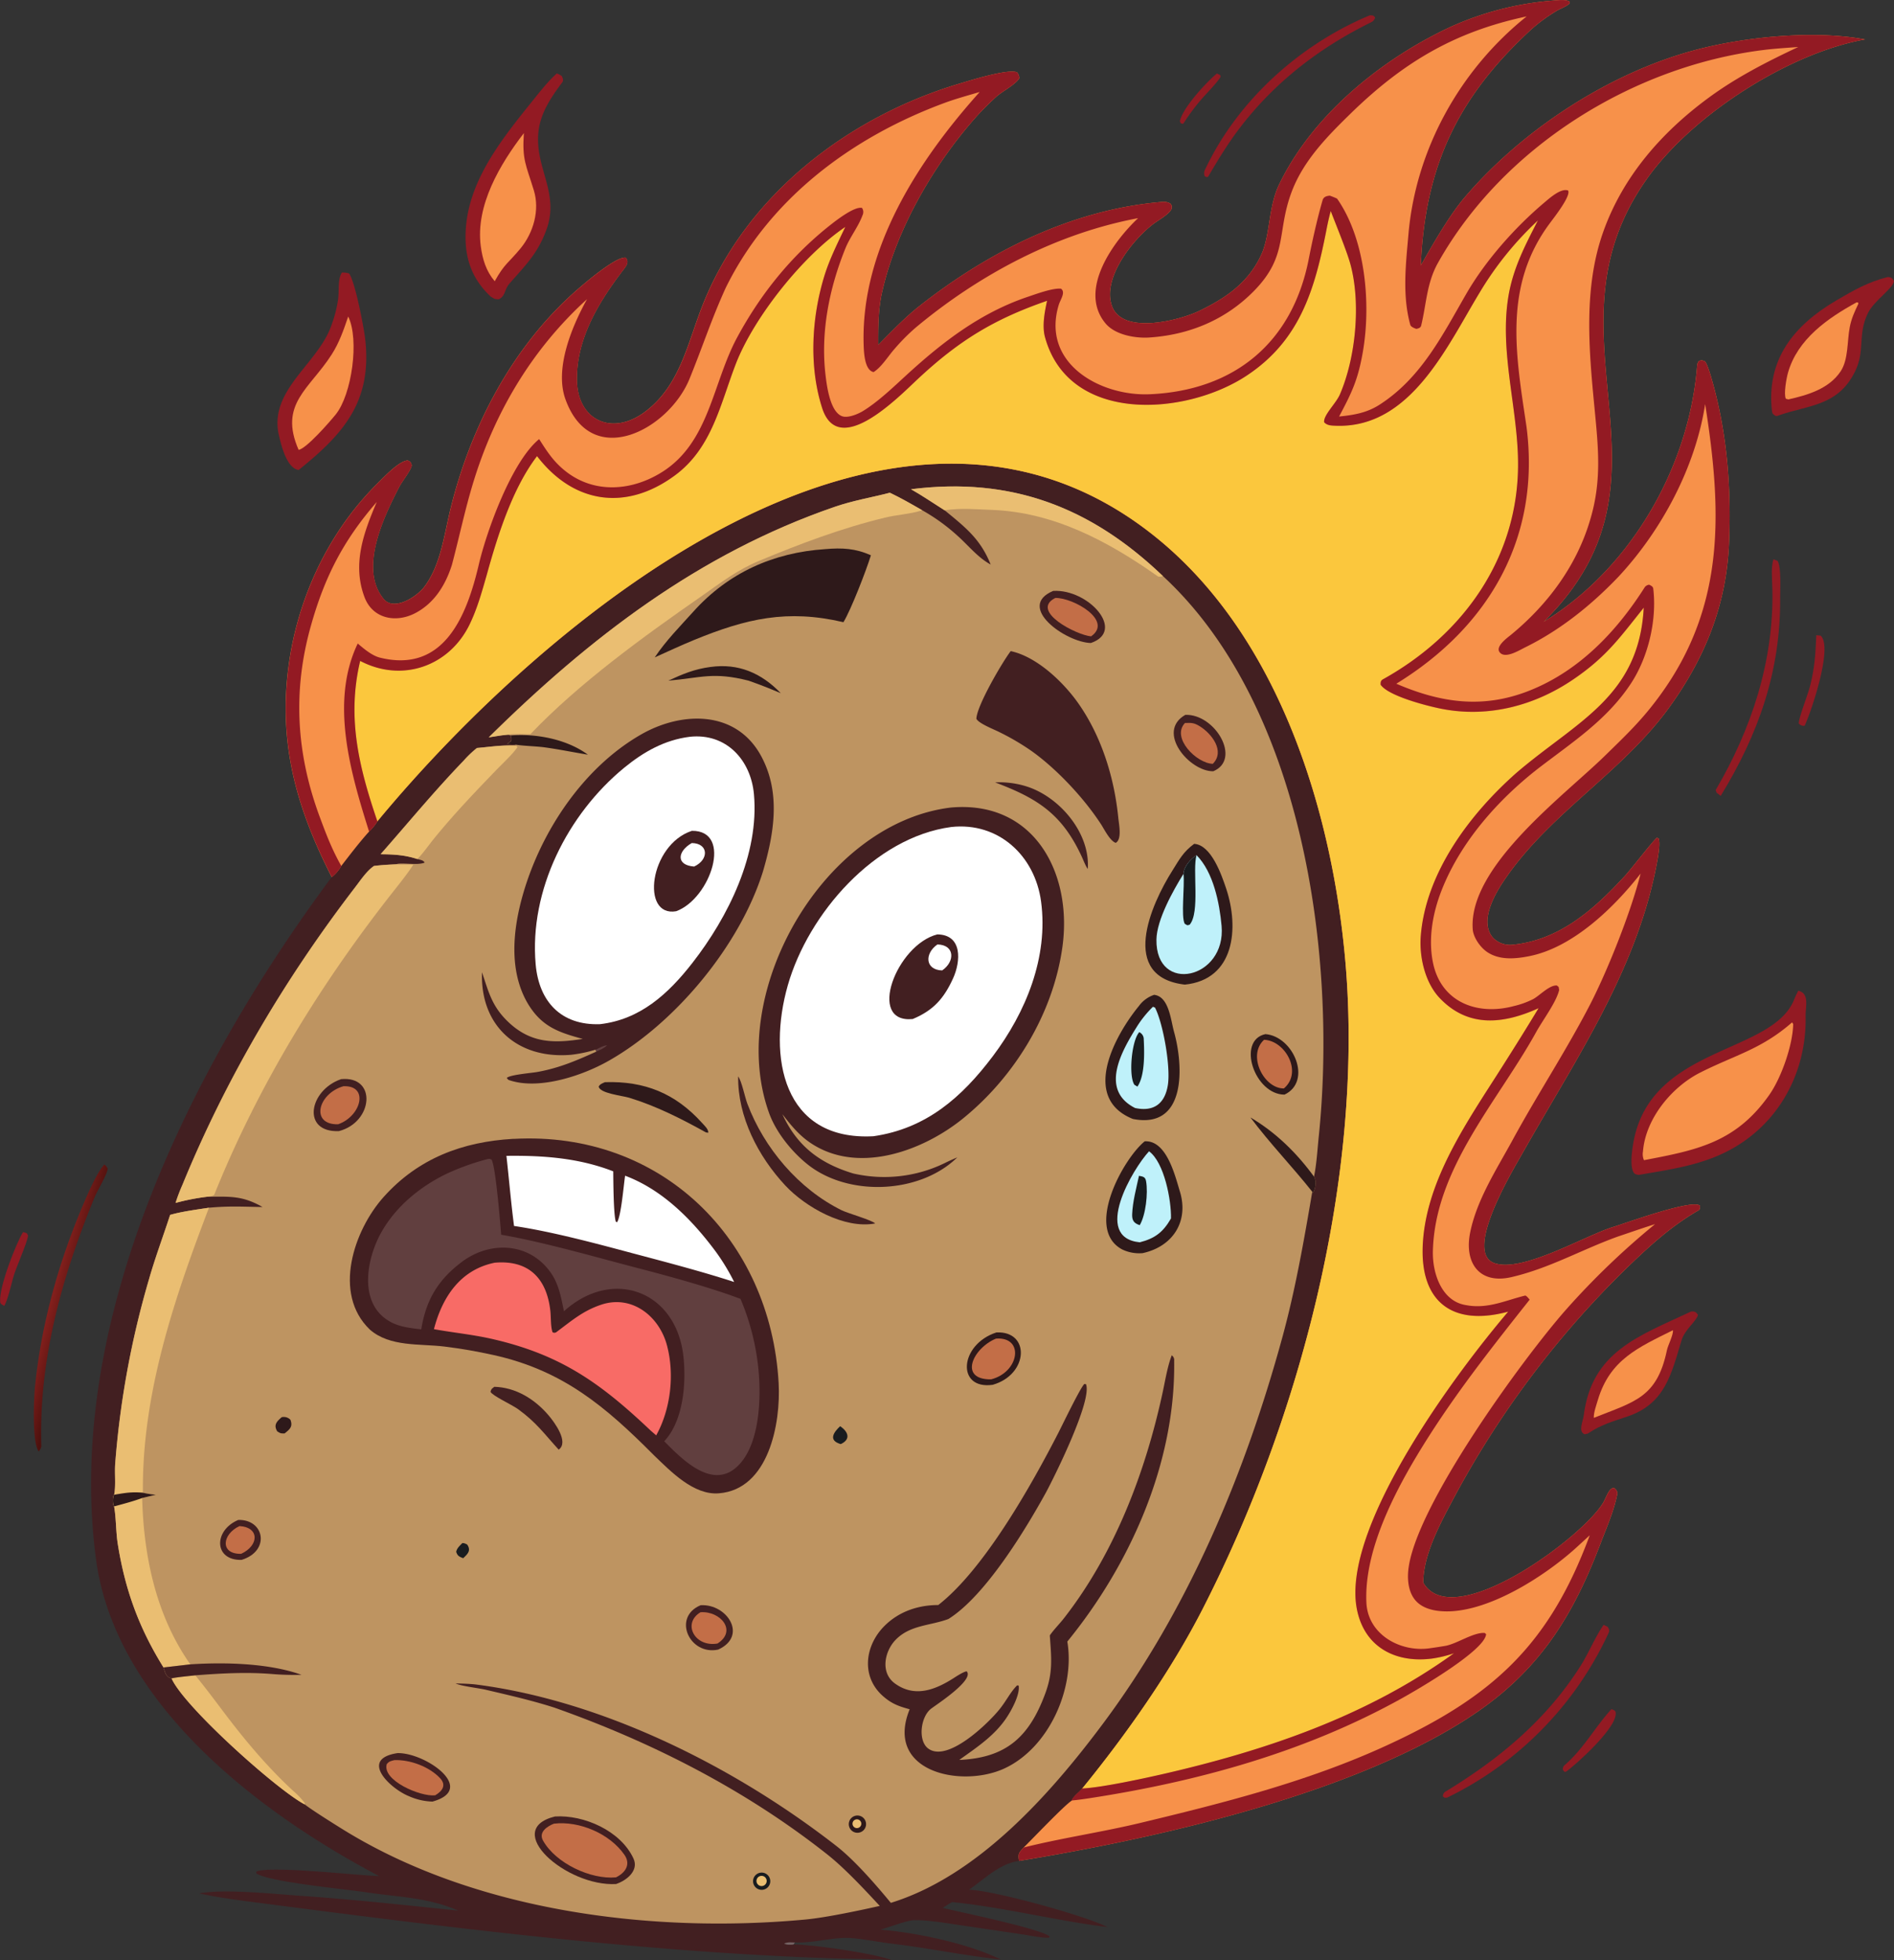 <svg xmlns="http://www.w3.org/2000/svg" xmlns:xlink="http://www.w3.org/1999/xlink" viewBox="0 0 923.76 955.62"><rect x="0" y="0" width="923.76" height="955.62" fill="#333333" stroke="none"/><defs><style>.cls-1{fill:#421f21;}.cls-2{fill:#f7914a;}.cls-3{fill:#fbc73d;}.cls-4{fill:#931a23;}.cls-5{fill:#746364;}.cls-6{fill:#be9461;}.cls-7{fill:#eabe72;}.cls-8{fill:#2e191a;}.cls-9{fill:#613f3f;}.cls-10{fill:#f86b66;}.cls-11{fill:#fff;}.cls-12{fill:#bff1fa;}.cls-13{fill:#191c1f;}.cls-14{fill:#c36e47;}.cls-15{fill:url(#linear-gradient);}</style><linearGradient id="linear-gradient" x1="86.83" y1="347.91" x2="75.2" y2="350.95" gradientTransform="matrix(1, 0, 0, -1, 0, 1024)" gradientUnits="userSpaceOnUse"><stop offset="0" stop-color="#4d110e"/><stop offset="1" stop-color="#831f1c"/></linearGradient></defs><g id="Layer_1" data-name="Layer 1"><path class="cls-1" d="M478.65,206.18c6.3-6.33,13-13.38,20.06-18.92,34.06-26.85,75-47.3,118.7-50.84a6.55,6.55,0,0,1,3.72.81c1,1.47.66.65.62,2.62-1.31,2.73-6.51,5.5-9,7.41-10,7.63-25.13,26.57-20,40.13,5.31,14,33,6.75,42.45,2.2,13.74-6.6,24.9-14.5,30.93-28.88,3.68-9.62,3.06-21.73,7.72-32,16.1-34.16,49.87-61.63,83.54-77.4a149.34,149.34,0,0,1,50-13c2.25-.16,6.81-.79,8.49.5v.89c-2,1.79-4.62,2.45-7,4a81,81,0,0,0-11.6,8.55c-35.22,32.39-51.4,65.39-53.88,113l-.09,2.2c5.8-10.25,13.79-24.29,21.45-33.29,27.95-32.79,70.18-60.37,111.79-71.61,24.77-6.68,58.56-9.94,83.42-5.33-37.31,6.64-84.61,37-106.62,68.3C799.6,201.78,875.1,270.4,803.17,341.18c42.73-26,71.18-75.82,74.94-125.21a4,4,0,0,1,.88-2c1.83-.47.9-.44,2.9.19,1.16,1.29,2.81,6.95,3.39,9,7.39,25.8,9.45,52.25,8.4,79-1.19,30.07-11.31,55.68-28.66,79.95-22.84,32-57.93,51.61-80.25,83.88-5,7.17-13.24,20.91-6.33,29.1a11.53,11.53,0,0,0,9.18,3.53c23.21-2.06,40.28-17.35,55.29-33.67,2.9-3.15,14-17.5,15.52-18.5l.85.28c.81,2.34,0,7.1-.39,9.61-9.22,53-39.27,96.77-65.28,142.61-4.58,8.25-30,49.56-14.31,54.89,13.8,4.68,44.14-13.49,57.88-17.68,6-1.82,38.66-13.77,42.27-10.34,0,.88.14,1.76-.77,2.28-12.48,7.2-22.58,16.21-33,26.19A457,457,0,0,0,759,769.06c-6.25,11.74-14.56,27.12-14.5,40.52l.36.58c15.11,23.49,77.69-22.86,87.53-39.78,1.4-2.41,2.71-7.08,5.22-7,1.12,1.12,1.21,1,1.6,2.52-1.46,8.21-5.31,16.85-8.27,24.65-12.88,33.93-28.6,60-59,81.28C714.87,911.67,616.05,934,547.39,945.21c-9.48,1.33-16.65,8.61-24.43,14.09,11.85.25,56.7,12.64,67.51,18.19-24.79-3.06-50.48-9.64-75.8-12.2-1.53.94-3.08,1.87-4.59,2.83,8.7,2.13,47.47,10.07,52.2,13.91l-.26.6c-2.78.35-9.81-1.1-12.93-1.57L518,976.46c-6.3-.92-16.57-2.69-22.58-2.27-3.18.22-11.83,3.53-15.72,4.55,17.44,1.39,43.34,6.87,58.72,14.59-17.45-1.92-35.71-5.7-53.27-7.77-5.82-.69-15.84-2.65-21.33-2.8-7.41-.21-17.67,2.66-25.82,2.21l-.7,1c8.71-.05,39.91,4.38,48,7.66-9.76-.64-19.9-.57-29.76-.91-94.94-3.33-189.28-15.38-283.39-27.63-8-1.05-16.78-2.3-24.64-4,11.89-2.36,37,.3,49.46,1.16,25.61,1.76,51.35,4.58,76.89,7.21-15.29-6.6-29.45-6.54-45-8.94-9.24-1.42-47.41-5-53.5-9.21l-.05-.82c6.2-3.08,49.32,1.83,59.94,2.14-59.12-31.16-128.75-84.35-138.09-154.51C81.58,681,144.68,556.27,212.13,465.58c-16.23-31.82-25.44-62.16-21.58-98.5,3.7-34.92,19-68.87,44.1-93.64,3.06-3,10.28-10.76,14.57-11,1.72,1,1.06.3,1.93,2.23,0,2.13-4.53,7.7-6,10.5-7.47,14.44-20,40-7.67,54.84,4.92,5.91,15.7-.78,19.59-5.69,8.11-10.42,9.81-25.26,12.92-38,9.86-40.36,30.32-79.58,61.9-107.13,4.14-3.62,18.85-16.17,23.58-15.62,2.15,2.33-.21,4.73-1.72,6.73-11.54,15.22-22,32.53-22.06,52.21-.09,20.19,16.88,28.28,33,16.4,17.35-12.79,20.94-33.63,28.47-52.53C414.45,133,464.08,95,518.14,78.82c5.38-1.6,23.61-7.35,28.19-5.58a4.3,4.3,0,0,1,1.14,2.92c-1.91,3.14-8.36,6.41-11.22,9-3.06,2.79-6.26,5.91-9.07,9-21.26,23.59-39.93,55.87-46.79,87C478.7,188.87,478.58,198.47,478.65,206.18Z" transform="translate(-50.34 -38)"/><path class="cls-2" d="M478.65,206.18c6.3-6.33,13-13.38,20.06-18.92,34.06-26.85,75-47.3,118.7-50.84a6.55,6.55,0,0,1,3.72.81c1,1.47.66.65.62,2.62-1.31,2.73-6.51,5.5-9,7.41-10,7.63-25.13,26.57-20,40.13,5.31,14,33,6.75,42.45,2.2,13.74-6.6,24.9-14.5,30.93-28.88,3.68-9.62,3.06-21.73,7.72-32,16.1-34.16,49.87-61.63,83.54-77.4a149.34,149.34,0,0,1,50-13c2.25-.16,6.81-.79,8.49.5v.89c-2,1.79-4.62,2.45-7,4a81,81,0,0,0-11.6,8.55c-35.22,32.39-51.4,65.39-53.88,113l-.09,2.2c5.8-10.25,13.79-24.29,21.45-33.29,27.95-32.79,70.18-60.37,111.79-71.61,24.77-6.68,58.56-9.94,83.42-5.33-37.31,6.64-84.61,37-106.62,68.3C799.6,201.78,875.1,270.4,803.17,341.18c42.73-26,71.18-75.82,74.94-125.21a4,4,0,0,1,.88-2c1.83-.47.9-.44,2.9.19,1.16,1.29,2.81,6.95,3.39,9,7.39,25.8,9.45,52.25,8.4,79-1.19,30.07-11.31,55.68-28.66,79.95-22.84,32-57.93,51.61-80.25,83.88-5,7.17-13.24,20.91-6.33,29.1a11.53,11.53,0,0,0,9.18,3.53c23.21-2.06,40.28-17.35,55.29-33.67,2.9-3.15,14-17.5,15.52-18.5l.85.28c.81,2.34,0,7.1-.39,9.61-9.22,53-39.27,96.77-65.28,142.61-4.58,8.25-30,49.56-14.31,54.89,13.8,4.68,44.14-13.49,57.88-17.68,6-1.82,38.66-13.77,42.27-10.34,0,.88.14,1.76-.77,2.28-12.48,7.2-22.58,16.21-33,26.19A457,457,0,0,0,759,769.06c-6.25,11.74-14.56,27.12-14.5,40.52l.36.58c15.11,23.49,77.69-22.86,87.53-39.78,1.4-2.41,2.71-7.08,5.22-7,1.12,1.12,1.21,1,1.6,2.52-1.46,8.21-5.31,16.85-8.27,24.65-12.88,33.93-28.6,60-59,81.28C714.87,911.67,616.05,934,547.39,945.21c-.57-3.6-.18-3.82,2.23-6.52,3.92-3.82,20-20.76,23.4-22.81,1.41-2.77,3-3.35,5.12-5.86,21.47-26.31,43.21-57.17,58.79-87.62,47.45-92.72,78.54-210.36,69.66-314.82-6.31-73.37-32-157.71-90.93-206.37C487.05,195,315.55,340.38,234.4,438.41a24.29,24.29,0,0,1-4.05,5c-4.89,5.45-9.1,11-13.58,16.78a18.3,18.3,0,0,1-4.64,5.42c-16.23-31.82-25.44-62.16-21.58-98.5,3.7-34.92,19-68.87,44.1-93.64,3.06-3,10.28-10.76,14.57-11,1.72,1,1.06.3,1.93,2.23,0,2.13-4.53,7.7-6,10.5-7.47,14.44-20,40-7.67,54.84,4.92,5.91,15.7-.78,19.59-5.69,8.11-10.42,9.81-25.26,12.92-38,9.86-40.36,30.32-79.58,61.9-107.13,4.14-3.62,18.85-16.17,23.58-15.62,2.15,2.33-.21,4.73-1.72,6.73-11.54,15.22-22,32.53-22.06,52.21-.09,20.19,16.88,28.28,33,16.4,17.35-12.79,20.94-33.63,28.47-52.53C414.45,133,464.08,95,518.14,78.82c5.38-1.6,23.61-7.35,28.19-5.58a4.3,4.3,0,0,1,1.14,2.92c-1.91,3.14-8.36,6.41-11.22,9-3.06,2.79-6.26,5.91-9.07,9-21.26,23.59-39.93,55.87-46.79,87C478.7,188.87,478.58,198.47,478.65,206.18Z" transform="translate(-50.34 -38)"/><path class="cls-3" d="M561.05,184.6c-1.19,5.39-2.54,12.26-1,17.78,11.69,42.41,68.54,38.29,98.18,18.82,26.26-17.25,33.43-42.27,39.11-71.36.57-2.91,1.26-6.1,2.06-9,2.5,6.59,7.82,19.44,9.58,25.88,5.18,18.92,2.67,45.5-5.11,63.53-1.88,4.38-8.17,10.19-7.67,13.58,1.45,1.6,3.53,1.61,5.55,1.69C738.26,247,756,207,772,180.64a159.79,159.79,0,0,1,28.46-35.1c-6.36,12.38-12.17,23.45-14.42,37.22-4.38,26.89,4.62,54.35,4.74,81.11.2,46-26.66,83.59-65.89,105.37-1.18.65-1.2,1.5-1.15,2.62,3.73,5.53,22.73,10.38,29.52,11.72,22.8,4.52,45.49-1.39,64.51-14.34,16.21-11,22.66-20.41,34.31-34.91-2.34,43.59-32.87,55.44-62.18,80.59-22.51,19.93-44,48.33-46.54,79.08-.86,10.28,2,23,9.09,30.52,14.1,14.93,31.5,12.68,48.33,5.06C795,539.23,789,548.81,783,558.25,766.63,584,746.3,612.57,744.38,644c-1.75,28.55,14.25,40.9,41.63,33.48-25.87,30.33-77.73,100.6-74.39,140.89.7,8.44,4,16.6,10.74,22,7.42,6,17.16,7.44,26.4,6.26a58.31,58.31,0,0,0,10.81-2.6c-42.28,30.5-91,47.14-141.36,58.76-9.56,2.2-30.2,6.7-40.07,7.18,21.47-26.31,43.21-57.17,58.79-87.62,47.45-92.72,78.54-210.36,69.66-314.82-6.31-73.37-32-157.71-90.93-206.37C487.05,195,315.55,340.38,234.4,438.41c-9-26.36-15-50.57-8.4-78.24,20.44,10.72,43.48,2.68,53.42-17.89,3.73-7.73,5.91-15.72,8.28-23.94,5.22-18.9,12.48-42.22,24.56-58,17.83,23.21,43.47,27,67.38,9.29,18.16-13.46,22.08-35.09,29.79-54.83,8.94-22.58,32.69-52.44,53.18-66.2-3.48,7.36-7.52,15.45-10,23.21-6.41,20.4-7.89,44.61-1.28,65.1,8,24.74,37.11-5.26,46.62-14.15C518,204,535.07,193.58,561.05,184.6Z" transform="translate(-50.34 -38)"/><path class="cls-4" d="M478.65,206.18c6.3-6.33,13-13.38,20.06-18.92,34.06-26.85,75-47.3,118.7-50.84a6.55,6.55,0,0,1,3.72.81c1,1.47.66.65.62,2.62-1.31,2.73-6.51,5.5-9,7.41-10,7.63-25.13,26.57-20,40.13,5.31,14,33,6.75,42.45,2.2,13.74-6.6,24.9-14.5,30.93-28.88,3.68-9.62,3.06-21.73,7.72-32,16.1-34.16,49.87-61.63,83.54-77.4a149.34,149.34,0,0,1,50-13c2.25-.16,6.81-.79,8.49.5v.89c-2,1.79-4.62,2.45-7,4a81,81,0,0,0-11.6,8.55c-35.22,32.39-51.4,65.39-53.88,113l-.09,2.2c5.8-10.25,13.79-24.29,21.45-33.29,27.95-32.79,70.18-60.37,111.79-71.61,24.77-6.68,58.56-9.94,83.42-5.33-37.31,6.64-84.61,37-106.62,68.3C799.6,201.78,875.1,270.4,803.17,341.18c42.73-26,71.18-75.82,74.94-125.21a4,4,0,0,1,.88-2c1.83-.47.9-.44,2.9.19,1.16,1.29,2.81,6.95,3.39,9,7.39,25.8,9.45,52.25,8.4,79-1.19,30.07-11.31,55.68-28.66,79.95-22.84,32-57.93,51.61-80.25,83.88-5,7.17-13.24,20.91-6.33,29.1a11.53,11.53,0,0,0,9.18,3.53c23.21-2.06,40.28-17.35,55.29-33.67,2.9-3.15,14-17.5,15.52-18.5l.85.28c.81,2.34,0,7.1-.39,9.61-9.22,53-39.27,96.77-65.28,142.61-4.58,8.25-30,49.56-14.31,54.89,13.8,4.68,44.14-13.49,57.88-17.68,6-1.82,38.66-13.77,42.27-10.34,0,.88.14,1.76-.77,2.28-12.48,7.2-22.58,16.21-33,26.19A457,457,0,0,0,759,769.06c-6.25,11.74-14.56,27.12-14.5,40.52l.36.58c15.11,23.49,77.69-22.86,87.53-39.78,1.4-2.41,2.71-7.08,5.22-7,1.12,1.12,1.21,1,1.6,2.52-1.46,8.21-5.31,16.85-8.27,24.65-12.88,33.93-28.6,60-59,81.28C714.87,911.67,616.05,934,547.39,945.21c-.57-3.6-.18-3.82,2.23-6.52,18.14-4.55,38-7.47,56.43-11.87C647,917,688.23,906.59,726.53,889c51.49-23.62,79.3-48.72,99.18-102.52l-6.85,6.27c-15.38,13.9-43.64,32.05-65,30.77-4.82-.28-10-1.56-13.24-5.4s-3.89-9.46-3.44-14.34c2.82-30.7,56.06-103.63,76.88-127.22a376.32,376.32,0,0,1,43.49-41.76c-6.06,1.89-12,4-18,6-17.77,6.38-33.41,15.49-52,19.81-15.76,3.67-23.22-7-20.13-21.93,3.3-16,12.88-30.63,20.63-44.86,12.23-22.47,26.44-44,38.18-66.8,8.61-16.89,19.73-44.94,24.28-63.13-13,16.62-32.92,35.92-54.07,40.21-6.77,1.37-14.47,2.14-20.58-1.84-3.51-2.29-7-7.28-7.24-11.36-2-30.54,44.38-64.84,64.28-84.25,10.85-10.58,18.31-17.67,26.76-29.22C892.39,332.91,890,286.08,882,235c-4.74,30.73-21.18,61.51-42.26,84.14-13.17,13.8-28.32,26-45.47,34.43-3.12,1.54-10.08,5.93-12.61,2.27-1.91-2.77,3.8-6.87,5.58-8.32,18-14.79,32.18-33.81,38.75-56.37,5.69-19.1,3.85-35.33,2-54.65-2.72-28.13-5.37-58.06,4.21-85.22s28.54-48.76,51.47-65.61c13.58-10,28.5-17.59,43.74-24.76-5.65.42-11.46.77-17.1,1.48-63.73,7.94-127,47.35-158.65,103.79-5.52,9.87-5.6,20-8.17,30.52-.29,1.2-1.38,1.39-2.3,1.64-1-.29-2.71-1-3-1.94-4-14.43-2.19-29.5-.91-44.19C740.86,110.8,762.44,72,794.93,46c-35.32,7.49-60.47,22.59-86,47.51-11.34,11.07-22.94,22.86-28.66,38.16-7.35,19.66-1.55,30.94-18.16,48-13.9,14.25-31.84,21.71-51.82,22.91-6.74.3-16.16-1.42-20.74-6.9-13.78-16.52,4.51-40.69,15.87-51.32-39.75,7.45-77.21,27.36-108.21,53.13a96.62,96.62,0,0,0-10.41,10.42c-3.21,3.58-6.42,9-10.37,11.48-4.5-.86-4.76-9.93-4.87-13.59-1.32-46.65,26.75-89.69,56.6-122.95-5.45,1.6-11.8,3.35-17.12,5.32-45,16.62-85.27,46.42-106.78,90.23-7,15.42-11,28-17.57,44.17-10.13,25-47.95,45-60.56,10.1-5.31-14.71,2.76-34.85,10.53-48.82-26.49,24.06-44.74,54.48-55.28,88.65-4.21,13.65-7,27.24-10.61,40.81-3.1,9.86-8.57,18.74-17.91,23.61s-20.78,2.86-24.77-7.89c-6-16.08-.41-31.29,6-46.29C217.84,301.39,208.68,319.24,202,343c-9,31.83-7.15,62.39,4.26,93.19,3.2,8.63,5.92,15.8,10.55,24a18.3,18.3,0,0,1-4.64,5.42c-16.23-31.82-25.44-62.16-21.58-98.5,3.7-34.92,19-68.87,44.1-93.64,3.06-3,10.28-10.76,14.57-11,1.72,1,1.06.3,1.93,2.23,0,2.13-4.53,7.7-6,10.5-7.47,14.44-20,40-7.67,54.84,4.92,5.91,15.7-.78,19.59-5.69,8.11-10.42,9.81-25.26,12.92-38,9.86-40.36,30.32-79.58,61.9-107.13,4.14-3.62,18.85-16.17,23.58-15.62,2.15,2.33-.21,4.73-1.72,6.73-11.54,15.22-22,32.53-22.06,52.21-.09,20.19,16.88,28.28,33,16.4,17.35-12.79,20.94-33.63,28.47-52.53C414.45,133,464.08,95,518.14,78.82c5.38-1.6,23.61-7.35,28.19-5.58a4.3,4.3,0,0,1,1.14,2.92c-1.91,3.14-8.36,6.41-11.22,9-3.06,2.79-6.26,5.91-9.07,9-21.26,23.59-39.93,55.87-46.79,87C478.7,188.87,478.58,198.47,478.65,206.18Z" transform="translate(-50.34 -38)"/><path class="cls-4" d="M703.45,241.07c7.47-.78,13.66-1.81,20-5.94,20.2-13.11,30.49-33.89,42.11-54,9.36-16.16,23.64-32.24,37.84-44.24,2.73-2.31,8.32-7.35,11.76-6,1.49,2.62-7.11,13.48-9,16.05-22.79,30.66-16.47,64.23-11.3,99.08,6.94,53.56-17.84,97.29-63.5,125.31,21.92,9.41,42.46,12.34,65.16,3.27,24.13-9.64,42.31-28.74,56-50.3a3.11,3.11,0,0,1,2.17-1.24c.89.45,1.88.83,2,2,1.83,15.49-2.55,33.49-10.93,46.21-11.88,18-28.82,28.74-45.43,41.56-19.62,15.32-37.6,35.7-46.81,59.05-4.38,11.1-6.65,23.6-4.31,35.28,3.93,19.58,21.8,26.08,39.51,21.31a41.7,41.7,0,0,0,9.34-3.36c3.24-1.74,7.92-6.91,11.59-6.67,1.23,1,.75.34,1.15,2.17-1.39,6-8,14.67-11.29,20.66-18.71,33.78-49.32,66.32-50.31,106.68-.27,10.91,4.32,24.31,15.88,26.27,10.69,2.11,19.1-2.13,29.1-4.6.53-.13,1.91,1.59,2.21,2-17,21.45-34,42.92-49,66.38-14.31,22.44-31.87,53.76-30.62,81.29.73,16,17.3,24.6,31.58,22.17,2.31-.31,4.67-.68,7-1.08,5.57-1,13.6-6.64,19.1-6.29l.71.59c-.6,8-33.26,26.93-41.41,31.45-47,26.08-99.19,40.41-152,48.53-2.91.44-5.87.86-8.8,1.13,1.41-2.77,3-3.35,5.12-5.86,9.87-.48,30.51-5,40.07-7.18,50.39-11.62,99.08-28.26,141.36-58.76a58.31,58.31,0,0,1-10.81,2.6c-9.24,1.18-19-.27-26.4-6.26-6.72-5.42-10-13.58-10.74-22-3.34-40.29,48.52-110.56,74.39-140.89-27.38,7.42-43.38-4.93-41.63-33.48,1.92-31.46,22.25-60,38.6-85.78,6-9.44,12-19,17.83-28.67-16.83,7.62-34.23,9.87-48.33-5.06-7.1-7.53-10-20.24-9.09-30.52,2.58-30.75,24-59.15,46.54-79.08,29.31-25.15,59.84-37,62.18-80.59-11.65,14.5-18.1,23.88-34.31,34.91-19,12.95-41.71,18.86-64.51,14.34-6.79-1.34-25.79-6.19-29.52-11.72,0-1.12,0-2,1.15-2.62,39.23-21.78,66.09-59.36,65.89-105.37-.12-26.76-9.12-54.22-4.74-81.11,2.25-13.77,8.06-24.84,14.42-37.22A159.79,159.79,0,0,0,772,180.64C756,207,738.26,247,701.73,245.56c-2-.08-4.1-.09-5.55-1.69-.5-3.39,5.79-9.2,7.67-13.58,7.78-18,10.29-44.61,5.11-63.53-1.76-6.44-7.08-19.29-9.58-25.88-.8,2.86-1.49,6.05-2.06,9-5.68,29.09-12.85,54.11-39.11,71.36-29.64,19.47-86.49,23.59-98.18-18.82-1.52-5.52-.17-12.39,1-17.78-26,9-43,19.43-63.07,38.16-9.51,8.89-38.64,38.89-46.62,14.15-6.61-20.49-5.13-44.7,1.28-65.1,2.45-7.76,6.49-15.85,10-23.21-20.49,13.76-44.24,43.62-53.18,66.2-7.71,19.74-11.63,41.37-29.79,54.83-23.91,17.72-49.55,13.92-67.38-9.29-12.08,15.78-19.34,39.1-24.56,58-2.37,8.22-4.55,16.21-8.28,23.94-9.94,20.57-33,28.61-53.42,17.89-6.57,27.67-.59,51.88,8.4,78.24a24.29,24.29,0,0,1-4.05,5c-9-28.57-19.23-63.2-5.54-91.73,3,2.58,7.05,6,10.92,6.91,31.17,7.67,42.27-20.48,48.09-45.26,3.92-16.75,16.14-50.41,29.47-61.3,3.81,6,6.92,10.85,12.57,15.4,14.12,11.39,32.57,10,47.42.64,23.12-14.6,24.57-43.43,36.63-65.7,11.46-21.16,26.13-39.38,45-54.4,2.91-2.31,12.12-9.55,15.86-8.64A3.6,3.6,0,0,1,471,143c-2.07,5.59-6.06,10.51-8.3,16-7.9,19.48-12.23,40.93-9.71,62,.62,5.19,2.22,17.82,8.09,19.93,2.89,1,7.76-1.07,10.22-2.58,7.36-4.51,14.87-11.74,21.27-17.6,17.62-16.13,36-30.25,58.92-38,4-1.33,12.3-4.45,16.35-4,2.37,1.79-.33,5.28-1.12,7.89-8.67,28.67,20.45,44.65,44.53,43.56,41.22-1.88,69.4-25.22,77.36-65.72,1.83-9.3,4.16-19.76,6.81-28.94.55-1.71,2.09-2,3.48-2.16a37.84,37.84,0,0,1,3.56,1.44c13.88,19.77,16.64,51.3,12.59,74.68C712.69,223.12,709.7,229.33,703.45,241.07Z" transform="translate(-50.34 -38)"/><path class="cls-5" d="M437.33,986c-1.48.11-3.38.28-4.55-.49,1.8-.79,3.26-.55,5.25-.5Z" transform="translate(-50.34 -38)"/><path class="cls-6" d="M494.66,276.52c48.85-6.2,87.83,8.74,122.91,42.37,68.45,63.22,85.06,185.45,75.95,273.37-.62,6-1.06,13.58-2.31,19.38,1.4,2,.69,6.19-.55,7.91l-.29-.54c-4,23.5-8.21,47.58-14.49,70.59-18.3,67-46,133.07-87.74,188.92-25.74,34.45-61,74.1-103.31,87.16-7-8.45-17.44-20.62-26.6-27.75-49.08-38.22-113.35-70.64-175.58-78.68-3-.39-7.13-.47-10.11-.54,2.88,1.35,11.16,2.23,14.87,3.11,11.16,2.63,22.35,5.16,33.29,8.67,47.7,16.84,93.4,40.17,133.17,71.61,8.59,6.79,18.32,17.29,25.55,25.07-9.37,2.12-26.28,5.7-36.12,6.62-74.92,7-161.79-3.92-226.62-44.47-4-2.49-14.52-9.08-17.74-11.66C185.73,910.83,140,870,134,856.21c-2.7-.43-3.25-3-3.9-5.29-12-19.27-18.77-37.89-22.33-60.32-.9-5.65-.75-12.24-1.71-17.77l-.07-.42c-.78-1.18-.85-4.46,0-5.69.89-4.53.16-10.32.5-15a438.2,438.2,0,0,1,16.47-90c3-10.57,6.93-21,10.33-31.43,5.47-1.62,13.17-2.62,18.92-3.5,10.16-.92,16.16-.48,26.17-.35-9.94-5.66-15.93-5.07-27.14-5a110,110,0,0,0-15.31,3,84.67,84.67,0,0,1,3.37-8.85c21.22-51.8,49.89-100.26,83.93-144.64,2.67-3.48,5.92-8.44,9.52-10.81,3.87-.46,7-.64,10.86-.8,2.16-1,10.54.72,13.86-.82-.88-1.29-1.7-1.14-3.61-1.75-6-2-11.67-2.31-17.92-2.33,13.46-15.28,26.4-31,40.56-45.67a51,51,0,0,1,6.42-6.13c7.49-.66,11.23-1.4,19-1.25l-.22-.43c-1-.14-2.92-.21-4-.29a19.6,19.6,0,0,1,1.87-1.38,3.46,3.46,0,0,0-.33-2.79l-1.27-.38c-3.14.29-6.2.83-9.3,1.33C337.94,348.94,391,308,457.34,285.14c9.21-3.17,17.71-4.51,27-6.92,5.32,2.5,10.67,5.59,15.77,8.53a94.2,94.2,0,0,1,17.26,12.46c5.29,4.73,9.95,10.66,16.14,14-5-12.55-12.45-18.21-22.41-26.42C505.67,283.4,500.14,279.6,494.66,276.52Z" transform="translate(-50.34 -38)"/><path class="cls-7" d="M232.8,460.19c3.87-.46,7-.64,10.86-.8,2.92.22,5.43,0,8.27.15l-.39.59c-2.56,3.89-5.78,7.94-8.67,11.59-35.84,45.36-66.4,94.93-88,148.65-.28.7-2.87,1-3.56,1.08a110,110,0,0,0-15.31,3,84.67,84.67,0,0,1,3.37-8.85c21.22-51.8,49.89-100.26,83.93-144.64C226,467.52,229.2,462.56,232.8,460.19Z" transform="translate(-50.34 -38)"/><path class="cls-7" d="M288.76,397.5C337.94,348.94,391,308,457.34,285.14c9.21-3.17,17.71-4.51,27-6.92,5.32,2.5,10.67,5.59,15.77,8.53l-.86.28c-5.05,1.57-12,2-17.3,3.33-21,5.06-41.25,12.69-61.21,21-11,4.57-18.66,10.62-28.29,17.32-28.19,19.59-59.78,42.44-83.41,67.24-2,0-9.64-.35-10.93.28C294.92,396.46,291.86,397,288.76,397.5Z" transform="translate(-50.34 -38)"/><path class="cls-7" d="M133.34,630.29c5.47-1.62,13.17-2.62,18.92-3.5-17,44.48-32.73,90.75-32.22,139-5.45-.49-8.59.08-14,1,.89-4.53.16-10.32.5-15a438.2,438.2,0,0,1,16.47-90C126.06,651.15,129.94,640.76,133.34,630.29Z" transform="translate(-50.34 -38)"/><path class="cls-7" d="M106,766.72c5.41-.9,8.55-1.47,14-1a45.66,45.66,0,0,0,6.39,1l-6.71,1.6c.73,28.49,6.79,57.37,23.48,81.07l-13.06,1.52c-12-19.27-18.77-37.89-22.33-60.32-.9-5.65-.75-12.24-1.71-17.77l-.07-.42C105.25,771.23,105.18,768,106,766.72Z" transform="translate(-50.34 -38)"/><path class="cls-8" d="M106,766.72c5.41-.9,8.55-1.47,14-1a45.66,45.66,0,0,0,6.39,1l-6.71,1.6c-4.58,1.66-9,2.81-13.69,4.08C105.25,771.23,105.18,768,106,766.72Z" transform="translate(-50.34 -38)"/><path class="cls-7" d="M283,402.69c7.49-.66,11.23-1.4,19-1.25l.71.81c-2.1,3.2-7.49,8.22-10.33,11.16-10.57,10.94-21,21.86-30.6,33.72-2.34,2.9-5.31,7.12-7.88,9.69-6-2-11.67-2.31-17.92-2.33,13.46-15.28,26.4-31,40.56-45.67A51,51,0,0,1,283,402.69Z" transform="translate(-50.34 -38)"/><path class="cls-7" d="M494.66,276.52c48.85-6.2,87.83,8.74,122.91,42.37-.65.16-1.94.5-2.55.08-24.18-17.06-50.69-31.27-81-32.39-8.11-.29-14.73-1-23,.19C505.67,283.4,500.14,279.6,494.66,276.52Z" transform="translate(-50.34 -38)"/><path class="cls-7" d="M134,856.21c3.28-.65,8.15-1.07,11.58-1.46,4.92,6,9.64,12.34,14.29,18.49,10.32,13.64,21.15,26.5,33.74,38.1a37.52,37.52,0,0,1,5.47,5.8l-.18.52C185.73,910.83,140,870,134,856.21Z" transform="translate(-50.34 -38)"/><path class="cls-1" d="M143.2,849.4c16.87-1.1,38.39-.57,54.18,5.1a129.08,129.08,0,0,1-13.91-.35c-12.73-1.07-25.14-.37-37.85.6-3.43.39-8.3.81-11.58,1.46-2.7-.43-3.25-3-3.9-5.29Z" transform="translate(-50.34 -38)"/><path class="cls-8" d="M660.22,582.78c12.39,7.31,22.57,17.29,31,28.86,1.4,2,.69,6.19-.55,7.91l-.29-.54C680.38,606.42,669.72,595.5,660.22,582.78Z" transform="translate(-50.34 -38)"/><path class="cls-8" d="M299.33,396.55c12.62-1,27.45,1.81,37.75,9.38-7.23-1.21-14-2.6-21.32-3.61-3.56-.49-11.21-.73-14-1.31-1-.14-2.92-.21-4-.29a19.6,19.6,0,0,1,1.87-1.38A3.46,3.46,0,0,0,299.33,396.55Z" transform="translate(-50.34 -38)"/><path class="cls-1" d="M300.48,593.22l.56,0c71.76-3.89,125.17,48.86,129.07,119.11,1.08,19.48-4.79,51.79-29.16,53.69-12.32,1-23.47-10.71-31.62-18.5-23.61-23.74-44.44-41.44-78.32-48.92-8.11-1.79-15.46-3.09-23.93-4.13-12-1.48-26.52.29-36.34-8.26-18.36-17.58-7.73-48.47,6.62-64.55C254.33,602.62,276.06,594.64,300.48,593.22Z" transform="translate(-50.34 -38)"/><path class="cls-9" d="M288.12,603.08c1.23-.16.8-.22,2,.27,2.07,4.08,4.17,30.88,4.67,36.61,20.58,3.5,46.71,11.1,67.13,16.39,14.9,3.86,35.59,9.54,49.59,14.89a117.06,117.06,0,0,1,8.94,36.59c1,13.15.16,33.22-9.16,43.71-12.65,14.24-28.35-2.22-37-10.9,9.74-10.27,11-30.12,9.11-43.37-4.61-30.61-35-40.89-58-20-1.37-6.56-2.44-13-6.31-18.63-10.38-15-29.66-15.88-43.6-5.36-11.59,8.75-17.39,18.59-19.69,32.81-5-.58-10.2-1.11-14.77-3.51-16.13-8.57-12.06-30.74-4.7-43.82,7.06-12.54,18.72-22.1,31.5-28.37A118.53,118.53,0,0,1,288.12,603.08Z" transform="translate(-50.34 -38)"/><path class="cls-10" d="M291.64,653.59c16.64-1.43,25.42,7.71,27.14,23.67.31,2.86.1,7.77,1.08,10.26a1.73,1.73,0,0,0,2.06-.26c7.31-5.43,12.7-10.18,21.57-13.17,15-5.06,28.31,5.54,32.12,19.68s1.89,31.2-5.22,44l-2.7-2.34c-24.64-23.34-44.13-37.29-78.43-44.91-9.22-2-18.09-2.86-27.27-4.53C266.05,670.35,274.86,657,291.64,653.59Z" transform="translate(-50.34 -38)"/><path class="cls-11" d="M297.34,601.5c17.82-.23,35.27,1,52.09,7.55.05,4.56.11,21.22,1.28,24.58l.62.22c2-3.34,3.14-17.71,3.89-22.67,18.48,6.93,32.91,21.75,44.39,37.25a103.21,103.21,0,0,1,8.8,14.56c-15.35-5-33.88-9.86-49.51-14-17.93-4.79-39.67-10.64-57.84-13.3C299.65,625.05,298.56,612.38,297.34,601.5Z" transform="translate(-50.34 -38)"/><path class="cls-1" d="M514.12,431.69c40.7-3.62,59.47,32.1,54.36,68.2-4.56,32.3-23.21,62.91-48.4,83.35-19.1,15.49-49.56,26.89-72.51,13.18-6.72-4-10.92-9.12-15.63-15.23,7.17,15.61,18.37,24,34.54,28.9A67.41,67.41,0,0,0,511.17,605c2-1,4-1.88,6.08-2.76l-.36.34c-18.33,17.55-53,18.9-72.77,3-7.64-6.12-15.25-15.53-18.62-24.8C404.22,522.26,451.86,439.2,514.12,431.69Z" transform="translate(-50.34 -38)"/><path class="cls-11" d="M514.29,441.18c23.05-2.53,40.84,14,43.82,36.4,3.61,27.12-7.43,53.94-23.51,75.3-15.17,20.14-32.53,35.34-58.26,39.06-44.23,2.39-51.74-38.76-41.74-73.67S477,446.16,514.29,441.18Z" transform="translate(-50.34 -38)"/><path class="cls-1" d="M507.48,493.54c12.37.13,11.46,13.13,7.74,21.35-4.49,9.9-9.68,15.72-19.73,19.91C472.92,537,487.58,498.61,507.48,493.54Z" transform="translate(-50.34 -38)"/><path class="cls-11" d="M507.54,498.44c8.53.18,8.67,8.32,2.32,12.66C501.56,510.88,501.14,502.91,507.54,498.44Z" transform="translate(-50.34 -38)"/><path class="cls-1" d="M334.56,544.49c-12.08-3.27-20.35-6.1-27.15-17.86-8.94-15.84-6.86-35.47-2.13-52.17,8.78-31,29.46-62.15,57.64-78.33,20.21-11.6,46.75-11.94,58.81,10.75,9.43,17.72,6.2,37.27.76,55.87-11.17,35.95-42.53,73.87-75.31,92.43-12.66,7.18-33.09,14-47.42,9.75-1.39-.41-1.59-.39-2.23-1.45,1.86-1.59,12-2.33,15.21-2.93,10.5-1.93,18.81-5.53,28.4-9.84l-.28-1a64.55,64.55,0,0,1-12.11,2.53C302.6,554.41,284.49,538,285.43,512c3.31,9.84,4.84,16.61,12.75,24.17C309.19,546.68,320.44,546.7,334.56,544.49Z" transform="translate(-50.34 -38)"/><path class="cls-9" d="M340.86,549.76c1.54-.75,4-2.16,5.55-2.12-1.56,1.51-3.29,2.13-5.27,3.07Z" transform="translate(-50.34 -38)"/><path class="cls-11" d="M386.83,397.19c17.75-1.87,29.71,11.33,31.23,28,2.65,29.18-12.48,59.74-30,82.23-11.86,15.21-25.52,27.65-45.13,29.89-18.82.65-29.71-10.88-31.33-29.17-3.21-36.1,15.58-73.18,43.13-95.81C364.2,404.56,374.52,398.71,386.83,397.19Z" transform="translate(-50.34 -38)"/><path class="cls-1" d="M387.78,443.05c20.2-.26,9.16,33.06-7.65,39.19C362.69,485.28,367.1,449.83,387.78,443.05Z" transform="translate(-50.34 -38)"/><path class="cls-11" d="M387.74,449c8.14.12,8.56,8,1.15,11.46C379.87,459.79,380.74,453,387.74,449Z" transform="translate(-50.34 -38)"/><path class="cls-1" d="M621.82,698.74a2.77,2.77,0,0,1,1.19,2.68c.77,49.49-21.27,99.08-52.11,136.88,3.88,22.77-9,52.06-31,62-20.9,9.43-58.29,1.5-45.89-29-5.28-1.43-8.85-2.7-13.1-6.49-10.74-9.55-8.74-24.63.83-34.15,7-7,16.43-10.19,26.21-10.17,22.44-17.44,45.53-58.58,58.48-83.76,2.11-4.1,10.58-21.75,12.75-24l.82.07c3.16,7.76-15.07,44.53-19.48,52.76C550.67,783.44,531,816,512.9,827.3c-9,3.37-19.11,2.85-26.15,10.59-4.93,5.43-7.16,15.63.14,20.89,9.75,7,19.76,3,28.83-2.83,1.29-.84,4.65-3,6.09-3.15,3.92,4.13-14.69,16.19-16.94,17.93-5.4,3.59-7,15.42-2.09,19.49,9.33,7.67,29.67-12.16,35.13-19,3.23-4,5.34-8.47,8.51-11.56l.74.08c.73,4.06-3,11.1-5.2,14.59C536.11,883.76,527,889.7,518.2,896c22.65-1,34-10.91,41.92-32.32,3.88-10.44,3-17.49,2.24-28.39,2.07-3,5-5.85,7.23-8.79,24.51-31.55,39.48-71,47.83-109.77,1.21-5.61,2.24-12,4.16-17.31Z" transform="translate(-50.34 -38)"/><path class="cls-1" d="M543.29,355.43c13,2.77,26.24,15.6,33.48,26.19,11.05,16.05,17.08,35.83,19,55.12.32,3.26,1.86,10.44-1.25,12.16-2.67-.84-5.36-6.13-6.92-8.65-8.35-13-22.08-27.63-34.52-36.38a118.44,118.44,0,0,0-15.42-9c-2.43-1.25-10-4.15-11.11-6.46C526.74,382.09,539.08,361,543.29,355.43Z" transform="translate(-50.34 -38)"/><path class="cls-8" d="M452.82,305.71c8.3-.71,14.69-.38,22.29,3-2.21,7.22-9.72,26.61-13.4,32.62-27.41-6.4-47.26-1.8-72.82,8.66-6.39,2.63-12.89,5.65-19.21,8.5,5.42-8.15,12.38-15.15,18.9-22.39C405.6,317.19,427.57,307.37,452.82,305.71Z" transform="translate(-50.34 -38)"/><path class="cls-8" d="M632.76,449.39c8.38.52,13.4,15.19,15.66,21.95,6.31,19,4.2,44.21-20.21,46.68-32.12-3.74-16.68-38.86-6-55.69C625.65,456.86,627.41,453.35,632.76,449.39Z" transform="translate(-50.34 -38)"/><path class="cls-12" d="M627.56,464c.12-3.5,3.52-7.29,6.37-9.08,8.22,8.25,11.2,23.33,12.21,34.44,2.34,26-32.19,33.56-31.77,6.69C614.52,486.39,622.52,472.14,627.56,464Z" transform="translate(-50.34 -38)"/><path class="cls-13" d="M627.56,464c.12-3.5,3.52-7.29,6.37-9.08-2.11,7,1.82,28-3.39,33.91-1.53.36-.75.4-2.36-.46C626.25,485.06,628.22,469.84,627.56,464Z" transform="translate(-50.34 -38)"/><path class="cls-8" d="M613.24,523c7.24.84,8.07,12.16,9.72,18.07,4.56,16.3,6.29,47.62-20.06,42.45l-.59-.24c-24.93-10.56-7.77-41.09,3.47-54.78A15.16,15.16,0,0,1,613.24,523Z" transform="translate(-50.34 -38)"/><path class="cls-12" d="M612.68,528.81l1,.43c4,7.8,7.7,28.94,6.25,37.82-1.48,9.06-6.91,13.06-16,11.11-17.53-8.92-6.36-28,.94-39.7A52.68,52.68,0,0,1,612.68,528.81Z" transform="translate(-50.34 -38)"/><path class="cls-13" d="M606,541.2a3.77,3.77,0,0,1,2.18,3.46c.31,6.41.65,17.69-3.09,23.08l-1.47-.89C600.74,562.64,602.2,545.33,606,541.2Z" transform="translate(-50.34 -38)"/><path class="cls-8" d="M608.65,594.41c10.69-.58,14.76,16.64,17.17,24.52,4.41,14.47-3.36,26.77-18.19,30a19.22,19.22,0,0,1-10-1.82C579.07,637.15,598.41,602.65,608.65,594.41Z" transform="translate(-50.34 -38)"/><path class="cls-12" d="M610.77,599.28c7.47,5.51,10.87,23.89,10.7,32.73-3.81,6.69-7.87,9.78-15.24,11.64C582.9,641.32,602.93,607.66,610.77,599.28Z" transform="translate(-50.34 -38)"/><path class="cls-13" d="M605.85,611.23c1.92.37,3.11.45,3.48,2.7,1,5.81-.17,16.41-3.11,21.36-2.83-.93-3.81-2.3-3.69-5.33C602.76,623.88,604.57,617.14,605.85,611.23Z" transform="translate(-50.34 -38)"/><path class="cls-1" d="M321,923.57c14.08-.88,32.05,6.9,38.32,20.53,2.69,5.84-3.35,10.69-8.51,12.4C326.67,957.86,294.79,930.05,321,923.57Z" transform="translate(-50.34 -38)"/><path class="cls-14" d="M320.49,927.08c12.41-1.48,27.25,4.86,34.4,15.17,3.28,4.72.41,8.82-4.13,11-12.32,1.14-29.33-6.84-35.56-17.91C312.87,931.19,317.22,928.37,320.49,927.08Z" transform="translate(-50.34 -38)"/><path class="cls-1" d="M244.26,892.67c13.87-.18,38.85,17.61,17,23.64a30.16,30.16,0,0,1-11.46-2.63C240.92,910.16,225.15,895.54,244.26,892.67Z" transform="translate(-50.34 -38)"/><path class="cls-14" d="M242.71,896.09c7.6-.28,17,3.16,22.29,8.83,3.25,3.51.93,6.36-2.41,8.33-7.3.79-26-7.32-23.62-15.21C240.22,896.57,240.84,896.58,242.71,896.09Z" transform="translate(-50.34 -38)"/><path class="cls-1" d="M564,326.08c17.21-1,35.63,19.52,18.38,25.4C570.07,351.16,545.7,333.79,564,326.08Z" transform="translate(-50.34 -38)"/><path class="cls-14" d="M565.05,329.51c8.8-.17,28.37,11.08,17.45,18.72C575.54,347.7,552.41,335.89,565.05,329.51Z" transform="translate(-50.34 -38)"/><path class="cls-8" d="M536.32,687.59c16.6-.81,15.73,20.54-1.81,25.53C516.67,715.62,518.22,693.46,536.32,687.59Z" transform="translate(-50.34 -38)"/><path class="cls-14" d="M536.13,690.59c13.91-1,11.47,16.32-2.38,19.87C517.69,710.69,524.76,695.26,536.13,690.59Z" transform="translate(-50.34 -38)"/><path class="cls-1" d="M216.69,564.11c17.58-1.75,15.72,21-1.06,25.33C197.36,590.18,200.94,569.55,216.69,564.11Z" transform="translate(-50.34 -38)"/><path class="cls-14" d="M217.82,567.56c12.63-.54,8.76,14.61-2.58,18.55C201.7,586.44,205.21,571.25,217.82,567.56Z" transform="translate(-50.34 -38)"/><path class="cls-8" d="M667.51,542.15c13.73,1.08,23,23,9.33,29.5C662.19,571.62,653.39,545.23,667.51,542.15Z" transform="translate(-50.34 -38)"/><path class="cls-14" d="M666.86,544.91c10.31.38,19,15.82,9.67,23.73C666.75,568.73,658.52,552.52,666.86,544.91Z" transform="translate(-50.34 -38)"/><path class="cls-1" d="M628.47,386.5C643,386,656,408.18,642.1,414,630.46,414.2,614,394.72,628.47,386.5Z" transform="translate(-50.34 -38)"/><path class="cls-14" d="M628.28,390.47c3.24-.11,4.47-.12,7.25,1.61,5.81,3.61,12.45,12.15,6.33,18.3C633.89,410.15,621.47,397.64,628.28,390.47Z" transform="translate(-50.34 -38)"/><path class="cls-1" d="M410.36,562.76c1.74,2.3,3.24,10,4.47,13.26,8.17,21.76,25.07,41.66,46,52,3.12,1.53,15,4.87,16.35,6.44-15,2.81-33.89-7.91-43.81-18.49C420.13,601.78,410.11,582.5,410.36,562.76Z" transform="translate(-50.34 -38)"/><path class="cls-1" d="M392.06,820.57c12.91-.74,23.16,15,8.56,21.64C386.6,845.19,378.07,826.39,392.06,820.57Z" transform="translate(-50.34 -38)"/><path class="cls-14" d="M392,824c9.75-.7,18,9.09,8.28,15.25C389.22,841.18,382.92,829.43,392,824Z" transform="translate(-50.34 -38)"/><path class="cls-8" d="M345.4,565.58c19.28-.61,34.28,5.38,47.39,19.91,1.17,1.3,3.08,3,3,4.73l-1.13-.14c-11.85-6.61-24.54-13-37.51-16.93-3.37-1-14.46-2.15-14.8-5.46C343.15,566.39,344,566.21,345.4,565.58Z" transform="translate(-50.34 -38)"/><path class="cls-1" d="M166.55,779c12.8-.35,15.73,15.16,1.62,19.47C154.63,798.86,154.38,784.11,166.55,779Z" transform="translate(-50.34 -38)"/><path class="cls-14" d="M167.12,782c9.84.52,9.65,9.46.83,13.52C157.54,795.74,158.6,786,167.12,782Z" transform="translate(-50.34 -38)"/><path class="cls-1" d="M291.45,714.09c10.49.3,19.68,6,26.38,13.84,3,3.51,10.12,13.17,5,16.8-7-7.64-10.8-13.2-19.73-19.68-3.2-2.32-12.56-6.54-13.53-8.53C290,715,290.17,715.1,291.45,714.09Z" transform="translate(-50.34 -38)"/><path class="cls-1" d="M535.67,419.43a44,44,0,0,1,15.69,2.08c16,5.22,30.78,22.78,29.51,40.09-.88-1-2.3-4.65-2.94-6C568.24,434.63,556.13,427.14,535.67,419.43Z" transform="translate(-50.34 -38)"/><path class="cls-8" d="M396.79,363.17c13.78-1.92,24.94,3,34.36,12.78-5.49-2.33-10.07-4.14-15.7-6.11-17.23-4.39-23-1.41-39.15,0C383.36,366.58,389.1,364.18,396.79,363.17Z" transform="translate(-50.34 -38)"/><path class="cls-8" d="M467.56,923.21a4.21,4.21,0,1,1-3.11,3.07A4.21,4.21,0,0,1,467.56,923.21Z" transform="translate(-50.34 -38)"/><path class="cls-7" d="M467.2,925.25a2.14,2.14,0,1,1-1.06,1.93A2.12,2.12,0,0,1,467.2,925.25Z" transform="translate(-50.34 -38)"/><path class="cls-13" d="M420.06,951.32a4.2,4.2,0,1,1-2.11,5.42A4.2,4.2,0,0,1,420.06,951.32Z" transform="translate(-50.34 -38)"/><path class="cls-7" d="M420.52,952.86a2.49,2.49,0,1,1-1.22,2.27A2.5,2.5,0,0,1,420.52,952.86Z" transform="translate(-50.34 -38)"/><path class="cls-8" d="M187.73,728.91a4.51,4.51,0,0,1,4.24,1.23c1.31,3.35-.28,4.69-2.84,6.69-2,0-1.88,0-3.55-1C183.65,732.67,185.32,731,187.73,728.91Z" transform="translate(-50.34 -38)"/><path class="cls-13" d="M460.12,733.29c3.79,2.61,5.46,6.32.28,8.74C454.17,740.24,456.9,736.28,460.12,733.29Z" transform="translate(-50.34 -38)"/><path class="cls-13" d="M275.84,790.27a4.26,4.26,0,0,1,2.41.8c1.94,2.93.16,4.53-2,6.59-2-.8-2.75-1.1-3.41-3.13C273.25,792.68,274.52,791.66,275.84,790.27Z" transform="translate(-50.34 -38)"/><path class="cls-4" d="M927.42,521c5.58,1.27,3.48,7.77,3.57,12.29.58,27.26-12.82,52.43-37.12,65.43-13.85,7.4-28.9,9.41-44.24,12.07l-.16,0c-1.34-.28-2-.31-2.62-1.67-1.67-3.51-.32-12,.47-15.8,9.52-45.59,67.55-41.49,78.12-68.11a34.45,34.45,0,0,1,1.74-3.75Z" transform="translate(-50.34 -38)"/><path class="cls-2" d="M924.39,536.43l.54.81c-.18,10.16-5.72,26.08-11.63,34.5-16.35,23.33-35.53,27-61.15,31.87a7.36,7.36,0,0,1-.48-4.24c1.22-15.91,13.94-31.42,27.94-38.48C896.66,552.28,909.39,549.57,924.39,536.43Z" transform="translate(-50.34 -38)"/><path class="cls-4" d="M321.89,73.82a7.7,7.7,0,0,1,2.52,1.35c.42,1,.88,2,.14,3-5.65,7.56-11.05,15.49-11.71,25.38-1.14,17,10.43,28.88,4,46.47-4.27,11.66-10.14,17.2-18.19,26.44-2.42,3-1.69,5.78-5.05,7.47-2.15-.12-2-.17-3.91-1.31-9.55-9-12.91-19.36-12.2-32.38,1.26-23.1,16.12-42.51,30-59.86C312,84.89,316.68,78.53,321.89,73.82Z" transform="translate(-50.34 -38)"/><path class="cls-2" d="M305.84,102.9c-.88,13.1,1,15.29,4.86,27.87,3,9.7-.21,20.72-6.49,28.34-5.84,7.08-7.79,7.35-12.58,16-4.21-4.95-5.95-10.7-6.8-17.06C282.18,138.21,294.18,118.08,305.84,102.9Z" transform="translate(-50.34 -38)"/><path class="cls-4" d="M217.12,170.87a10,10,0,0,1,3.48.45c3,4.15,7.29,26.71,7.9,32.35,3.22,29.84-10.14,45.53-32.51,63.46-5.76-.88-8.42-11.77-9.6-16.83-5.21-22.34,19.49-35,25.78-54.25A61.58,61.58,0,0,0,215.08,185C216,180.06,214.8,174.43,217.12,170.87Z" transform="translate(-50.34 -38)"/><path class="cls-2" d="M220.17,192.32c5.51,11.2,1.79,38-6.09,47.74-3,3.7-14.23,16.58-18.09,17.27-9.82-22.43,5.32-29.61,16.11-46.49C215.91,204.88,217.89,198.94,220.17,192.32Z" transform="translate(-50.34 -38)"/><path class="cls-4" d="M971.07,173.06c1.83.07,2.16.56,3,1.93-.13,3.46-9.71,9.55-12.67,15.62-5.25,10.77-1.16,18.13-6.34,28.58-8.41,17-22.86,16.21-37.25,21.35l-.69.25-.7,0c-1-.64-1.67-.9-1.82-2.25-2.91-25.24,10.59-41.91,31.5-54.15C954.26,179.61,961.57,175.41,971.07,173.06Z" transform="translate(-50.34 -38)"/><path class="cls-2" d="M955.82,185.42l.71,0,.19.67c-1.9,4-3.38,7.13-4.21,11.46-1.3,6.68-.59,15.72-4.44,21.49-5.73,8.58-16.18,11.59-25.49,13.68l-1.23-.32c-1.14-2.26.3-10.11,1.06-12.75C927.09,203.3,941.74,193.15,955.82,185.42Z" transform="translate(-50.34 -38)"/><path class="cls-4" d="M875.1,677.41c1.86-.22,2.46.24,3.42,1.63-.95,3.28-6.34,7-8,12.26-5,16.48-8,31-26.32,37.23-7.53,2.58-12.71,3.88-19.48,8.39l-1.52.3c-3.27-1.24-.79-6.32-.44-9.08C826.68,697,849.25,689.51,875.1,677.41Z" transform="translate(-50.34 -38)"/><path class="cls-2" d="M866.27,686.51c.28,2.26-2.38,7.16-2.92,9.73-4.87,23.29-15.84,25.06-35.66,33-.17-2.4,1.32-6.48,2-8.82C835.6,700.86,849.21,695,866.27,686.51Z" transform="translate(-50.34 -38)"/><path class="cls-15" d="M101.2,605.73c1.09.81.81.67,1.64,1.83.12,2.45-5,10.87-6.16,13.65-16.07,38.89-27.5,79.56-26.19,122a6.09,6.09,0,0,1-1.26,2.41c-3.3-4.3-2.39-25.76-1.84-31.38,3-30.28,11.35-60.19,23.18-88.18C93,620.39,97.36,610,101.2,605.73Z" transform="translate(-50.34 -38)"/><path class="cls-4" d="M832.49,830.14l2,1c.58,1.09,1,1.71.38,3a166.87,166.87,0,0,1-78.7,80.23c-1.5.07-.83.26-2.07-.5a2.62,2.62,0,0,1,1.14-2.37c26.24-15.88,49.39-35.13,65.94-61.28C825,844.27,828.5,835.73,832.49,830.14Z" transform="translate(-50.34 -38)"/><path class="cls-4" d="M915.29,310.67l2,.74c1.94,3,1.25,14.22,1.28,18.09.29,35.65-10.56,66.39-29,96.52l-2-1.57-.45-1.27c17.44-29.74,28.34-62.7,27.67-97.45C914.6,318.29,914.09,314.83,915.29,310.67Z" transform="translate(-50.34 -38)"/><path class="cls-4" d="M718.45,45.47c1.67.05,1.7,0,2.57,1.07a3.42,3.42,0,0,1-1.85,2.28C694.39,61,673,77.3,655.93,99.19c-6.27,8.06-11.09,16-16.38,25-1.07.24-.52.23-1.67-.33a4,4,0,0,1,.36-3.49C654.16,86.7,684.66,59.52,718.45,45.47Z" transform="translate(-50.34 -38)"/><path class="cls-4" d="M936.19,347.68l2.12.21c6.15,5.36-4.46,36.78-7.77,43.9a2.86,2.86,0,0,1-2.89-1.15c.1-3.12,4.44-13.94,5.48-18.08C935.47,363.26,935.8,357,936.19,347.68Z" transform="translate(-50.34 -38)"/><path class="cls-4" d="M836.27,871.27a4.06,4.06,0,0,1,1.92,1c2.45,6.56-18.54,25.4-23.84,29.33l-.85.28-.89-1a2.51,2.51,0,0,1,.7-2.21C822.5,890.86,828.36,879.87,836.27,871.27Z" transform="translate(-50.34 -38)"/><path class="cls-4" d="M61.57,638.67c2.23.72,1.55,0,2.47,1.69-.69,4.42-6,15.62-7.35,20.76-.75,2.87-2.87,11.52-4.28,13.5-1-.57-2-.87-2-2.14C49.87,665.29,58.16,644.28,61.57,638.67Z" transform="translate(-50.34 -38)"/><path class="cls-4" d="M643.85,73.84l1.61.72.24.84c-1.88,3.12-6.86,8.07-9.44,11.06a99.71,99.71,0,0,0-8.84,11.93l-1.12-.24-.51-1C627,90.73,638.79,78,643.85,73.84Z" transform="translate(-50.34 -38)"/></g></svg>